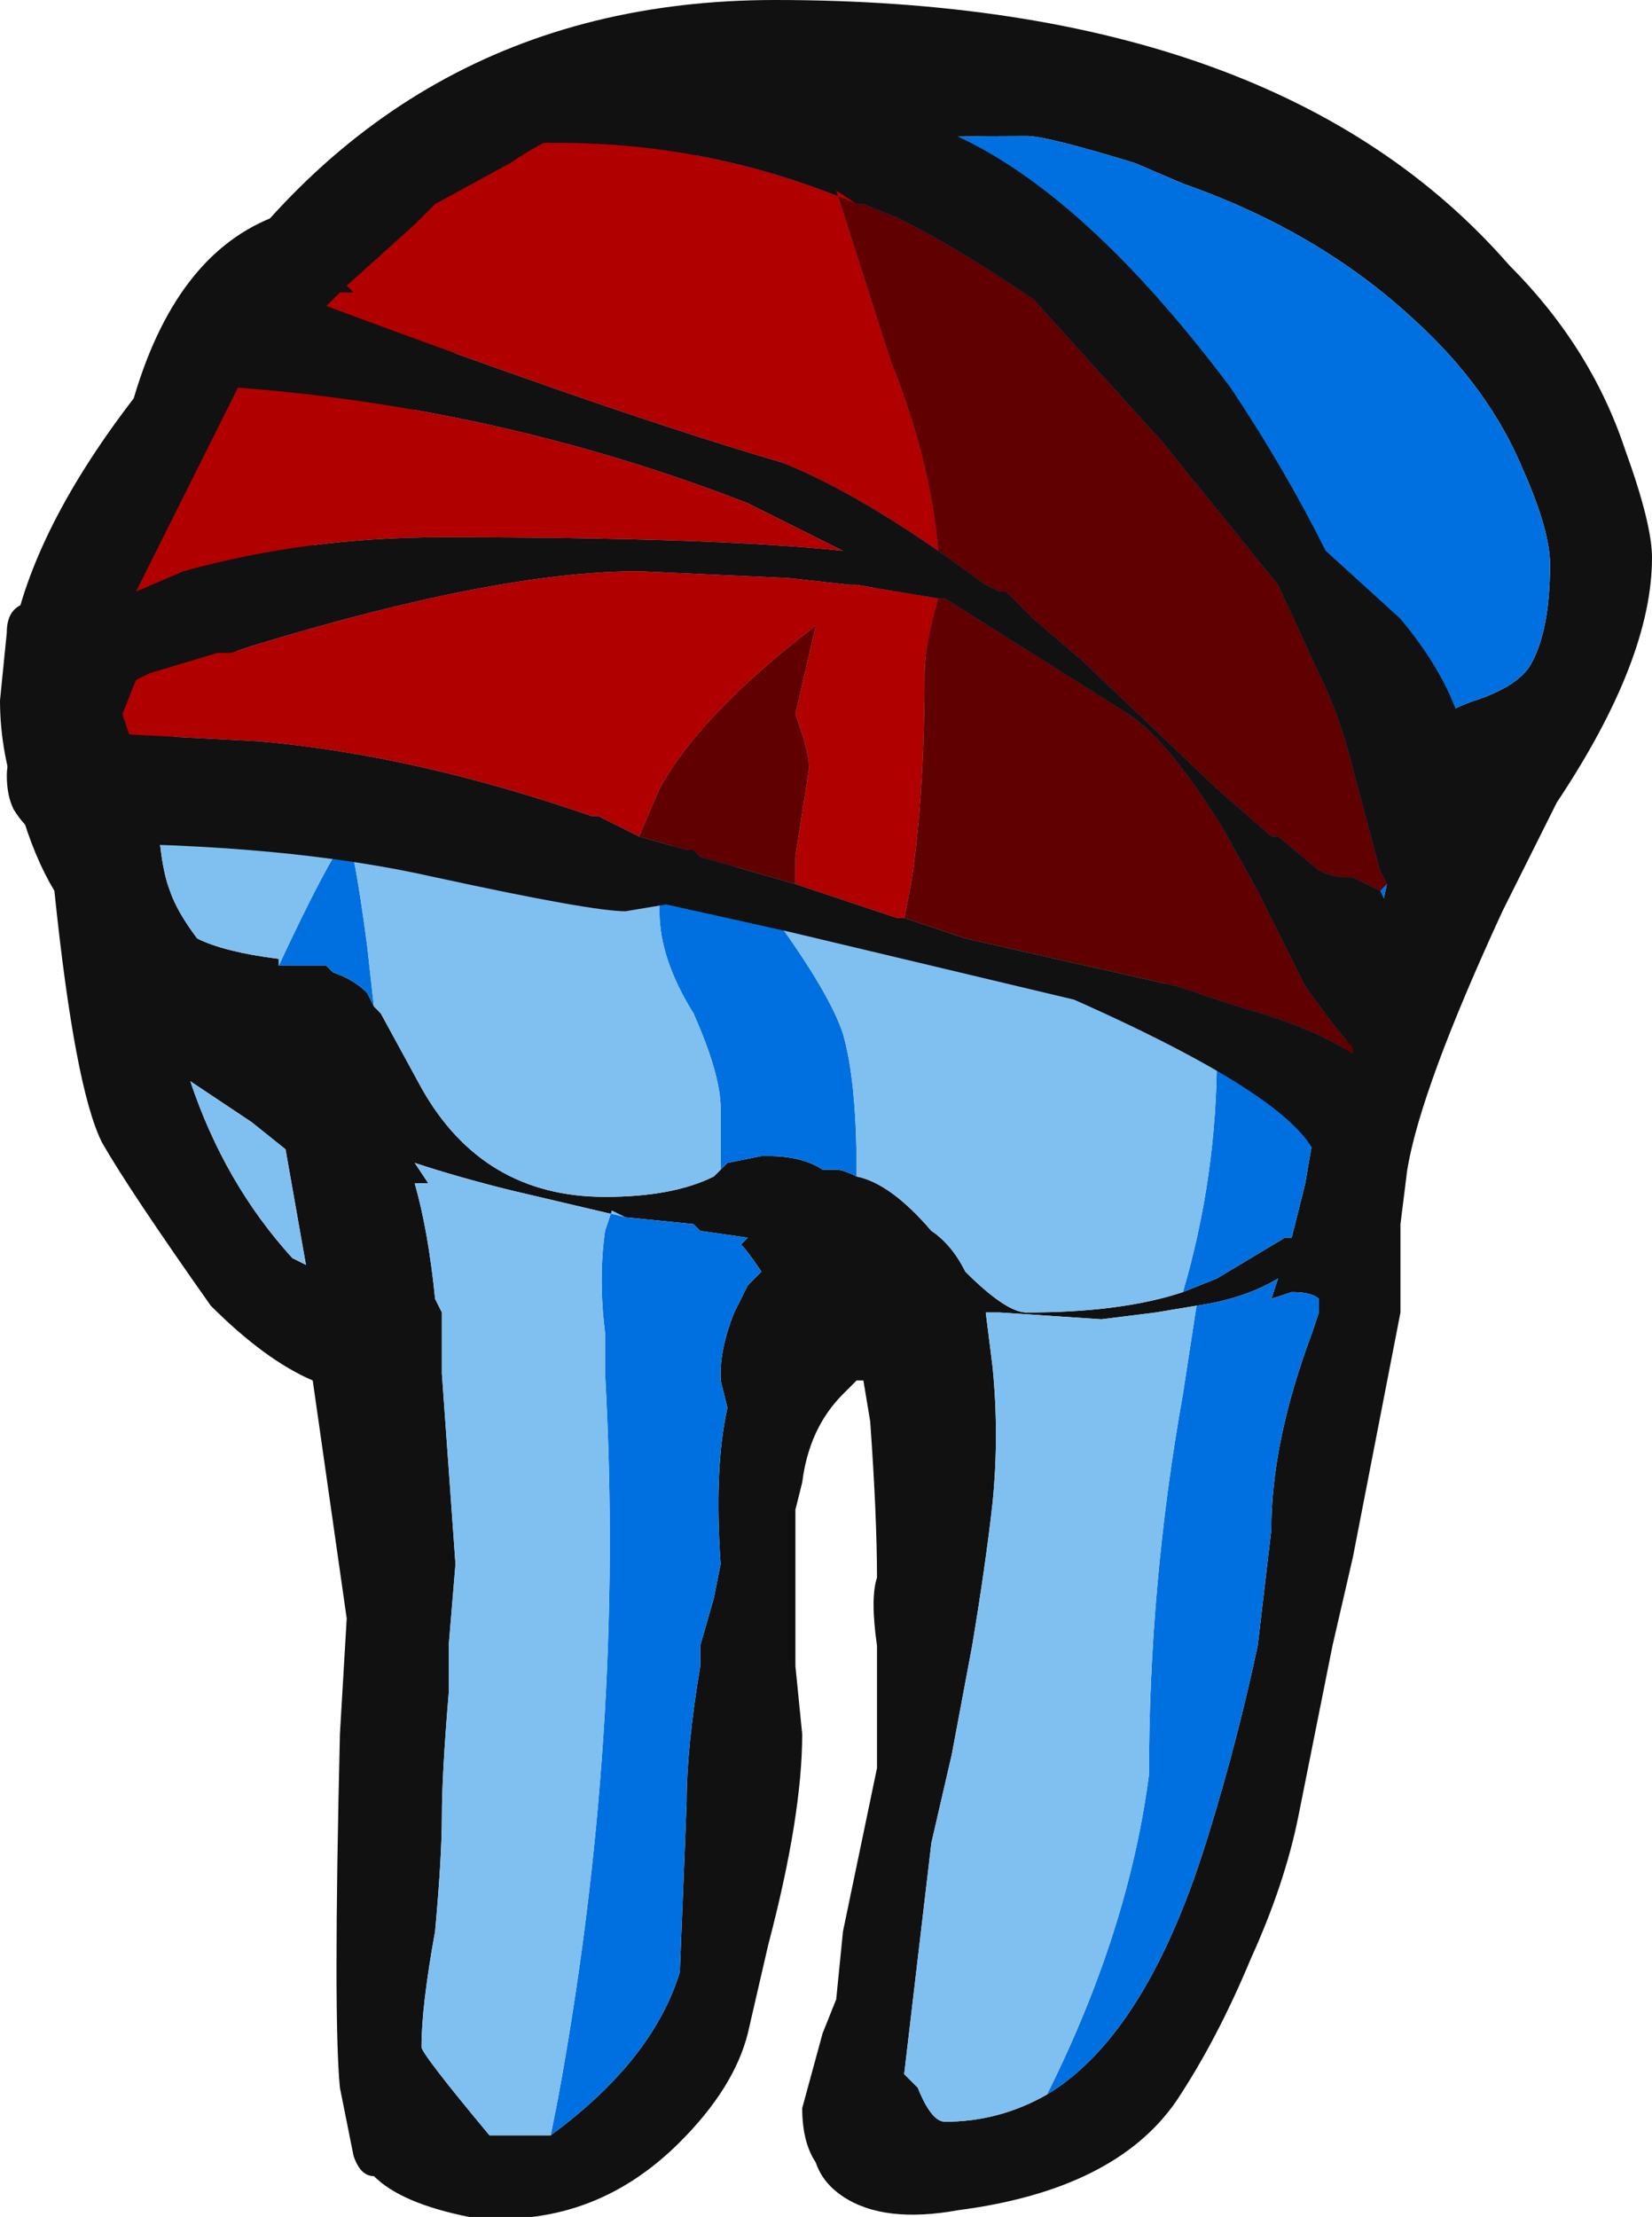 <?xml version="1.0" encoding="UTF-8" standalone="no"?>
<svg xmlns:ffdec="https://www.free-decompiler.com/flash" xmlns:xlink="http://www.w3.org/1999/xlink" ffdec:objectType="shape" height="16.3px" width="12.15px" xmlns="http://www.w3.org/2000/svg">
  <g transform="matrix(1.0, 0.0, 0.0, 1.0, 6.1, 6.65)">
    <path d="M2.6 2.85 L2.85 2.75 3.35 2.45 3.4 2.45 3.5 2.05 Q3.6 1.45 3.65 1.3 L3.7 1.3 Q3.9 0.8 4.1 -0.15 L4.3 -1.2 Q4.45 -1.4 4.75 -1.5 5.05 -1.6 5.15 -1.75 5.3 -2.0 5.3 -2.5 5.3 -2.75 5.1 -3.2 4.85 -3.8 4.3 -4.3 3.6 -4.95 2.6 -5.3 L2.25 -5.45 Q1.6 -5.65 1.45 -5.65 -0.85 -5.65 -1.85 -5.3 L-4.95 -1.05 Q-4.95 -0.35 -4.85 -0.1 -4.8 0.05 -4.65 0.25 -4.45 0.35 -4.05 0.4 L-4.05 0.45 -3.7 0.45 -3.65 0.5 Q-3.5 0.55 -3.4 0.65 L-3.35 0.75 -3.3 0.8 -3.0 1.35 Q-2.55 2.15 -1.65 2.15 -1.15 2.15 -0.85 2.0 L-0.8 1.95 -0.75 1.9 -0.5 1.85 -0.45 1.85 Q-0.2 1.85 -0.05 1.95 L0.05 1.95 Q0.1 1.95 0.2 2.0 0.45 2.05 0.75 2.4 0.9 2.5 1.0 2.7 1.3 3.0 1.45 3.0 2.15 3.0 2.6 2.85 M6.05 -2.55 Q6.05 -1.8 5.35 -0.75 L4.95 0.05 Q4.35 1.35 4.25 1.95 L4.2 2.35 4.2 3.0 3.85 4.8 3.7 5.45 3.45 6.7 Q3.35 7.2 3.1 7.75 2.85 8.35 2.55 8.8 2.1 9.45 0.95 9.6 0.4 9.7 0.1 9.5 -0.05 9.4 -0.1 9.25 -0.2 9.1 -0.2 8.85 L-0.05 8.3 0.05 8.05 0.1 7.55 0.35 6.35 0.35 5.45 Q0.3 5.1 0.35 4.95 0.35 4.5 0.3 3.8 L0.25 3.5 0.2 3.5 0.1 3.6 Q-0.15 3.85 -0.2 4.25 L-0.25 4.45 -0.25 5.6 -0.2 6.1 Q-0.2 6.7 -0.45 7.65 L-0.6 8.3 Q-0.7 8.7 -1.1 9.1 -1.75 9.75 -2.65 9.65 -3.15 9.55 -3.35 9.35 -3.45 9.35 -3.5 9.2 L-3.6 8.7 Q-3.65 8.2 -3.6 6.1 L-3.55 5.25 -3.8 3.5 Q-4.15 3.35 -4.55 2.95 -5.15 2.1 -5.35 1.75 -5.55 1.35 -5.7 -0.1 -5.85 -0.35 -5.95 -0.7 -6.1 -1.1 -6.1 -1.5 L-6.05 -2.0 Q-6.05 -2.15 -5.95 -2.2 -5.7 -3.05 -4.85 -4.05 L-4.75 -4.2 Q-3.2 -6.65 -0.4 -6.65 3.3 -6.65 5.0 -4.7 5.6 -4.1 5.85 -3.35 6.05 -2.8 6.05 -2.55 M1.6 8.75 Q2.35 8.3 2.8 6.8 3.0 6.15 3.15 5.45 L3.25 4.6 Q3.25 3.95 3.55 3.15 L3.6 3.0 3.6 2.9 Q3.55 2.85 3.4 2.85 L3.25 2.9 3.3 2.75 Q3.05 2.9 2.7 2.95 L2.4 3.0 2.0 3.05 1.25 3.0 1.15 3.0 1.2 3.4 Q1.25 3.9 1.2 4.4 1.15 4.85 1.05 5.45 L0.9 6.25 0.75 6.9 0.55 8.6 0.65 8.7 Q0.75 8.95 0.85 8.95 1.25 8.95 1.6 8.75 M-1.5 2.3 L-2.35 2.1 Q-2.75 2.0 -3.05 1.9 L-2.95 2.05 -3.05 2.05 Q-2.95 2.4 -2.9 2.9 L-2.85 3.0 -2.85 3.45 Q-2.8 4.15 -2.75 4.85 L-2.8 5.45 -2.8 5.8 Q-2.85 6.4 -2.85 6.7 -2.85 7.0 -2.9 7.55 -3.0 8.1 -3.0 8.4 -3.0 8.45 -2.5 9.05 L-2.05 9.05 Q-1.3 8.5 -1.1 7.85 L-1.05 6.6 Q-1.05 6.2 -0.95 5.6 L-0.95 5.45 -0.85 5.1 -0.8 4.85 Q-0.85 4.15 -0.75 3.7 L-0.8 3.5 -0.8 3.45 Q-0.8 3.25 -0.7 3.0 L-0.6 2.8 -0.5 2.7 Q-0.6 2.55 -0.65 2.5 L-0.6 2.45 -0.95 2.4 -1.0 2.35 -1.5 2.3 M-3.85 2.65 L-4.0 1.8 -4.25 1.6 -4.7 1.3 Q-4.45 2.05 -3.95 2.6 L-3.85 2.65" fill="#111111" fill-rule="evenodd" stroke="none"/>
    <path d="M-1.85 -5.3 Q-0.85 -5.65 1.45 -5.65 1.6 -5.65 2.25 -5.45 L2.6 -5.3 Q3.6 -4.95 4.3 -4.3 4.85 -3.8 5.1 -3.2 5.3 -2.75 5.3 -2.5 5.3 -2.0 5.15 -1.75 5.05 -1.6 4.75 -1.5 4.45 -1.4 4.3 -1.2 L4.1 -0.15 Q3.9 0.8 3.7 1.3 L3.65 1.3 Q3.6 1.45 3.5 2.05 L3.4 2.45 3.35 2.45 2.85 2.75 2.6 2.85 Q2.85 2.0 2.85 1.1 L-1.85 -5.3 M0.2 2.0 Q0.1 1.95 0.05 1.95 L-0.05 1.95 Q-0.2 1.85 -0.45 1.85 L-0.5 1.85 -0.75 1.9 -0.8 1.95 -0.8 1.5 Q-0.8 1.25 -1.0 0.8 -1.25 0.4 -1.25 0.05 -1.25 -0.2 -1.05 -0.75 L-0.4 0.1 Q0.0 0.65 0.1 0.95 0.2 1.3 0.2 1.95 L0.2 2.0 M-3.35 0.75 L-3.4 0.65 Q-3.5 0.55 -3.65 0.5 L-3.7 0.45 -4.05 0.45 Q-3.7 -0.3 -3.55 -0.5 -3.5 -0.45 -3.4 0.3 L-3.35 0.75 M2.7 2.95 Q3.05 2.9 3.3 2.75 L3.25 2.9 3.4 2.85 Q3.55 2.85 3.6 2.9 L3.6 3.0 3.55 3.15 Q3.25 3.95 3.25 4.6 L3.15 5.45 Q3.0 6.15 2.8 6.8 2.35 8.3 1.6 8.75 2.2 7.55 2.35 6.4 2.35 5.0 2.6 3.6 L2.7 2.95 M-2.05 9.05 L-2.0 8.8 Q-1.5 6.1 -1.65 3.45 L-1.65 3.15 Q-1.7 2.75 -1.65 2.4 L-1.6 2.25 -1.5 2.3 -1.0 2.35 -0.95 2.4 -0.6 2.45 -0.65 2.5 Q-0.6 2.55 -0.5 2.7 L-0.6 2.8 -0.7 3.0 Q-0.8 3.25 -0.8 3.45 L-0.8 3.5 -0.75 3.7 Q-0.85 4.15 -0.8 4.85 L-0.85 5.1 -0.95 5.45 -0.95 5.6 Q-1.05 6.2 -1.05 6.6 L-1.1 7.85 Q-1.3 8.5 -2.05 9.05" fill="#0070e0" fill-rule="evenodd" stroke="none"/>
    <path d="M-1.85 -5.3 L2.85 1.1 Q2.85 2.0 2.6 2.85 2.15 3.0 1.45 3.0 1.3 3.0 1.0 2.7 0.9 2.5 0.75 2.4 0.45 2.05 0.2 2.0 L0.2 1.95 Q0.2 1.3 0.1 0.95 0.0 0.65 -0.4 0.1 L-1.05 -0.75 Q-1.25 -0.2 -1.25 0.05 -1.25 0.4 -1.0 0.8 -0.8 1.25 -0.8 1.5 L-0.8 1.95 -0.85 2.0 Q-1.15 2.15 -1.65 2.15 -2.55 2.15 -3.0 1.35 L-3.3 0.8 -3.35 0.75 -3.4 0.3 Q-3.5 -0.45 -3.55 -0.5 -3.7 -0.3 -4.05 0.45 L-4.05 0.4 Q-4.45 0.35 -4.65 0.25 -4.8 0.05 -4.85 -0.1 -4.95 -0.35 -4.95 -1.05 L-1.85 -5.3 M2.7 2.95 L2.6 3.6 Q2.35 5.0 2.35 6.4 2.2 7.55 1.6 8.75 1.25 8.95 0.85 8.95 0.75 8.95 0.65 8.7 L0.55 8.6 0.75 6.9 0.9 6.25 1.05 5.45 Q1.15 4.85 1.2 4.4 1.25 3.9 1.2 3.4 L1.15 3.0 1.25 3.0 2.0 3.05 2.4 3.0 2.7 2.95 M-1.5 2.3 L-1.6 2.25 -1.65 2.4 Q-1.7 2.75 -1.65 3.15 L-1.65 3.45 Q-1.5 6.1 -2.0 8.8 L-2.05 9.05 -2.5 9.05 Q-3.0 8.45 -3.0 8.4 -3.0 8.1 -2.9 7.55 -2.85 7.0 -2.85 6.7 -2.85 6.4 -2.8 5.8 L-2.8 5.45 -2.75 4.85 Q-2.8 4.15 -2.85 3.45 L-2.85 3.0 -2.9 2.9 Q-2.95 2.4 -3.05 2.05 L-2.95 2.05 -3.05 1.9 Q-2.75 2.0 -2.35 2.1 L-1.5 2.3 M-3.85 2.65 L-3.95 2.6 Q-4.45 2.05 -4.7 1.3 L-4.25 1.6 -4.0 1.8 -3.85 2.65" fill="#80c0f0" fill-rule="evenodd" stroke="none"/>
    <path d="M0.2 -5.15 L0.25 -5.15 0.5 -5.05 Q0.9 -4.85 1.35 -4.55 L1.5 -4.45 2.45 -3.4 3.3 -2.35 3.6 -1.7 Q3.75 -1.4 3.85 -1.0 L4.05 -0.25 4.1 -0.15 4.05 -0.1 Q3.95 -0.15 3.85 -0.2 L3.8 -0.2 Q3.7 -0.2 3.6 -0.25 L3.3 -0.5 3.25 -0.5 2.85 -0.85 1.85 -1.8 1.5 -2.1 1.3 -2.3 1.25 -2.3 1.15 -2.35 0.8 -2.6 Q0.75 -3.25 0.45 -4.0 L0.05 -5.25 0.2 -5.15 M0.8 -2.25 L0.85 -2.25 2.2 -1.4 Q2.5 -1.2 2.9 -0.55 L3.15 -0.1 3.5 0.6 Q3.75 0.95 3.85 1.05 L3.85 1.1 Q3.55 0.9 3.0 0.75 L2.55 0.6 1.0 0.25 0.55 0.1 0.6 -0.15 Q0.7 -0.8 0.7 -1.7 0.7 -1.9 0.8 -2.25 M-1.4 -0.5 L-1.25 -0.85 Q-0.95 -1.4 -0.1 -2.05 L-0.25 -1.4 -0.2 -1.25 Q-0.15 -1.1 -0.15 -1.0 L-0.25 -0.35 -0.25 -0.15 -0.95 -0.35 -1.0 -0.4 -1.05 -0.4 -1.4 -0.5" fill="#600000" fill-rule="evenodd" stroke="none"/>
    <path d="M4.1 -0.15 L4.05 -0.25 3.85 -1.0 Q3.75 -1.4 3.6 -1.7 L3.3 -2.35 2.45 -3.4 1.5 -4.45 1.35 -4.55 Q0.9 -4.85 0.5 -5.05 L0.25 -5.15 0.2 -5.15 Q-0.85 -5.6 -2.0 -5.6 L-2.1 -5.6 Q-2.2 -5.55 -2.35 -5.45 L-2.9 -5.15 -3.05 -5.0 -3.55 -4.55 -3.5 -4.5 -3.6 -4.5 -3.7 -4.4 Q-1.55 -3.6 -0.35 -3.25 0.15 -3.05 0.8 -2.6 L1.15 -2.35 1.25 -2.3 1.3 -2.3 1.5 -2.1 1.85 -1.8 2.85 -0.85 3.25 -0.5 3.3 -0.5 3.6 -0.25 Q3.7 -0.2 3.8 -0.2 L3.85 -0.2 Q3.95 -0.15 4.05 -0.1 L4.1 0.0 4.1 -0.15 M3.85 1.05 Q3.75 0.95 3.5 0.6 L3.15 -0.1 2.9 -0.55 Q2.5 -1.2 2.2 -1.4 L0.85 -2.25 0.8 -2.25 0.2 -2.35 0.15 -2.35 -0.3 -2.4 -1.4 -2.45 Q-2.45 -2.45 -4.25 -1.9 L-4.4 -1.85 -4.5 -1.85 -5.0 -1.7 -5.4 -1.6 Q-5.75 -1.55 -5.75 -1.8 -5.75 -2.0 -5.35 -2.2 -5.3 -2.95 -5.15 -3.6 -4.85 -4.75 -4.1 -5.05 -3.85 -5.25 -3.3 -5.6 -2.3 -6.3 -2.0 -6.3 L-1.45 -6.25 Q-1.0 -6.4 -0.75 -6.4 L-0.65 -6.35 -0.95 -6.2 Q-0.4 -6.1 0.15 -5.85 1.45 -5.8 2.95 -3.8 3.35 -3.2 3.65 -2.6 L4.2 -2.1 Q4.7 -1.5 4.7 -0.95 4.7 -0.75 4.55 -0.2 4.4 0.35 4.3 0.4 L4.15 0.05 4.15 0.1 Q4.15 1.05 3.95 1.1 L3.85 1.05 M0.55 0.1 L1.0 0.25 2.55 0.6 3.0 0.75 Q3.55 0.9 3.85 1.1 4.25 1.35 4.25 1.6 4.25 2.15 3.9 2.55 3.6 2.95 3.6 1.95 3.6 1.5 1.8 0.7 L-0.3 0.2 -1.2 0.0 -1.5 0.05 Q-1.75 0.05 -2.9 -0.2 -4.0 -0.45 -5.6 -0.45 -5.85 -0.45 -6.0 -0.7 -6.05 -0.8 -6.05 -0.95 -6.05 -1.2 -5.75 -1.25 L-5.15 -1.25 -4.2 -1.2 Q-3.05 -1.1 -1.75 -0.65 L-1.7 -0.65 -1.4 -0.5 -1.05 -0.4 -1.0 -0.4 -0.95 -0.35 -0.25 -0.15 0.5 0.1 0.55 0.1 M-4.75 -2.45 Q-3.85 -2.7 -2.85 -2.7 -0.85 -2.7 0.1 -2.6 L-0.6 -2.95 Q-2.4 -3.65 -4.35 -3.8 L-5.1 -2.3 -4.75 -2.45" fill="#111111" fill-rule="evenodd" stroke="none"/>
    <path d="M0.2 -5.15 L0.05 -5.25 0.45 -4.0 Q0.75 -3.25 0.8 -2.6 0.15 -3.05 -0.35 -3.25 -1.55 -3.6 -3.7 -4.4 L-3.6 -4.5 -3.5 -4.5 -3.55 -4.55 -3.05 -5.0 -2.9 -5.15 -2.35 -5.45 Q-2.2 -5.55 -2.1 -5.6 L-2.0 -5.6 Q-0.85 -5.6 0.2 -5.15 M0.8 -2.25 Q0.7 -1.9 0.7 -1.7 0.7 -0.8 0.6 -0.15 L0.55 0.1 0.5 0.1 -0.25 -0.15 -0.25 -0.35 -0.15 -1.0 Q-0.15 -1.1 -0.2 -1.25 L-0.25 -1.4 -0.1 -2.05 Q-0.95 -1.4 -1.25 -0.85 L-1.4 -0.5 -1.7 -0.65 -1.75 -0.65 Q-3.05 -1.1 -4.2 -1.2 L-5.15 -1.25 -5.2 -1.4 -5.1 -1.65 -5.0 -1.7 -4.5 -1.85 -4.4 -1.85 -4.25 -1.9 Q-2.45 -2.45 -1.4 -2.45 L-0.3 -2.4 0.15 -2.35 0.2 -2.35 0.8 -2.25 M-4.75 -2.45 L-5.1 -2.3 -4.35 -3.8 Q-2.4 -3.65 -0.6 -2.95 L0.1 -2.6 Q-0.85 -2.7 -2.85 -2.7 -3.85 -2.7 -4.75 -2.45" fill="#b00000" fill-rule="evenodd" stroke="none"/>
  </g>
</svg>
